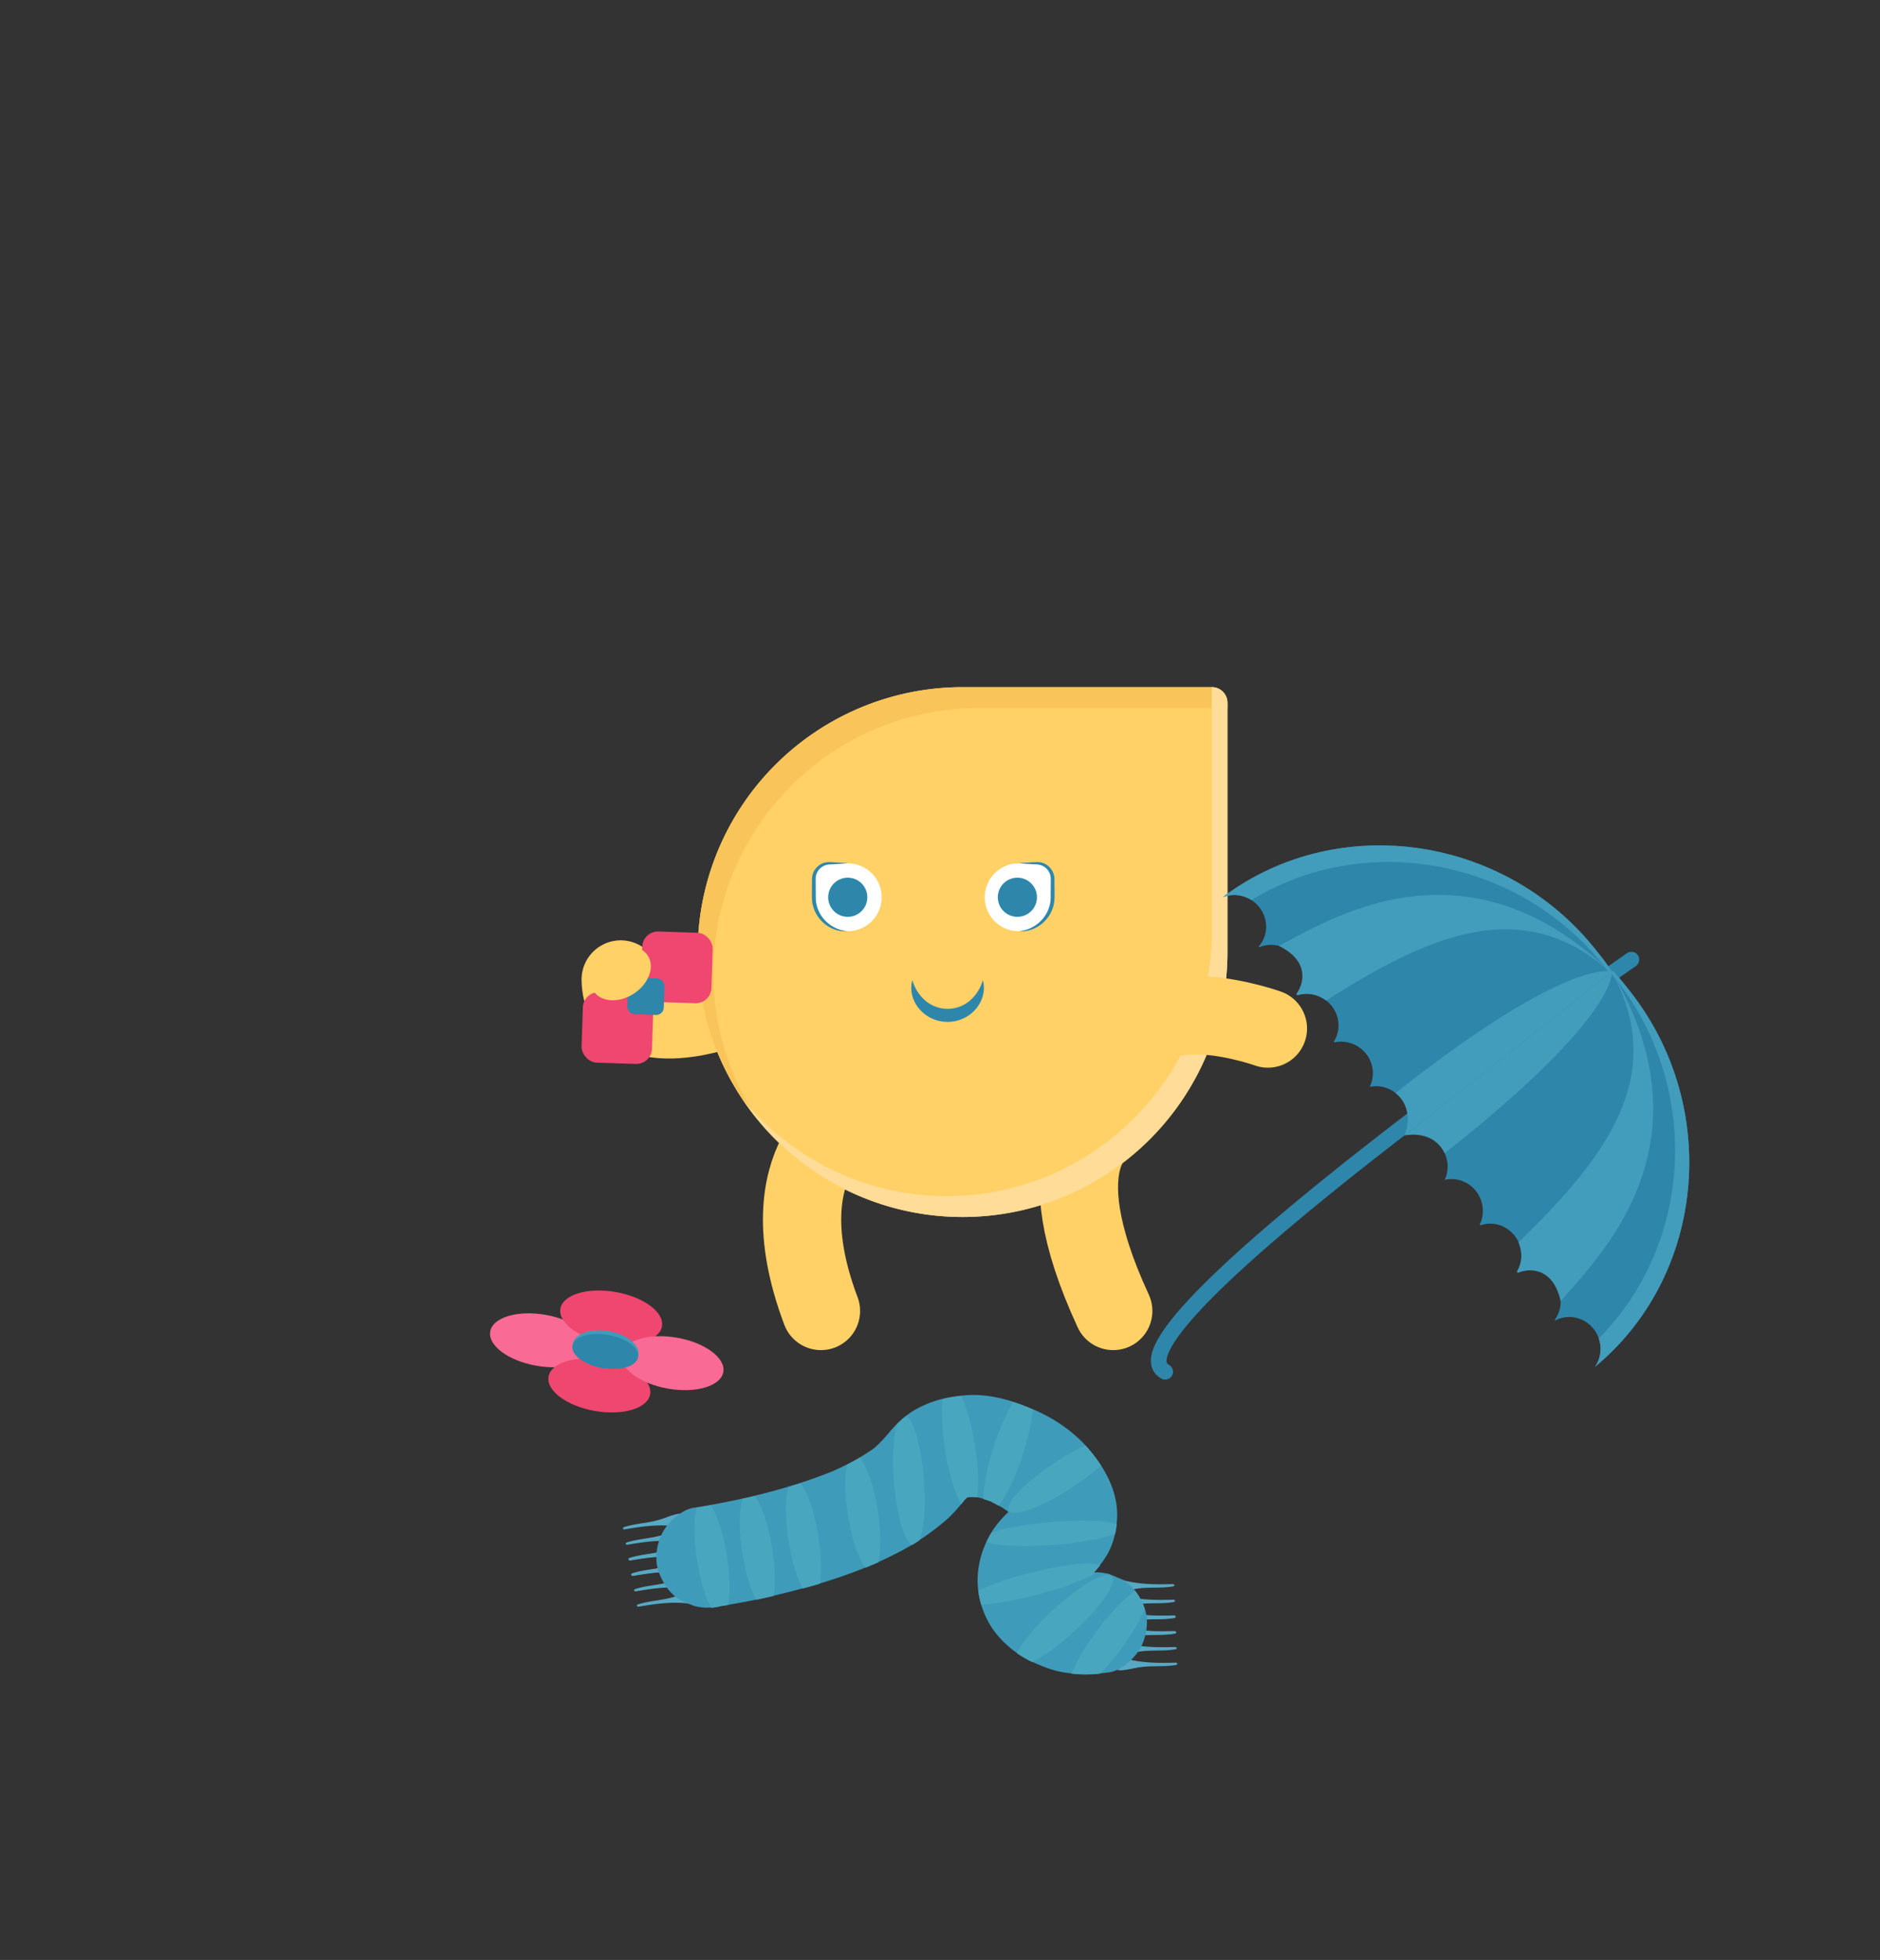 <svg xmlns="http://www.w3.org/2000/svg" xmlns:xlink="http://www.w3.org/1999/xlink" viewBox="0 0 1440.8 1501.84"><rect x="0" y="0" width="1440.8" height="1501.84" fill="#333333" stroke="none"/><defs><style>.cls-1,.cls-2,.cls-8{fill:none;}.cls-2{stroke:#ffd166;stroke-width:60px;}.cls-2,.cls-8{stroke-linecap:round;stroke-miterlimit:10;}.cls-3{fill:#ffd166;}.cls-4{fill:#f9c45a;}.cls-5{fill:#ffdc97;}.cls-6{fill:#fff;}.cls-7{fill:#2e86ab;}.cls-8{stroke:#2e86ab;stroke-width:12px;}.cls-9{fill:#429cbc;}.cls-10{fill:#ef476f;}.cls-11{fill:#f96b94;}.cls-12{fill:#3f9bba;}.cls-13{fill:#57a8c3;}.cls-14{clip-path:url(#clip-path);}.cls-15{fill:#49a6bf;}</style><clipPath id="clip-path"><path class="cls-1" d="M877.61,1233.66c-3.05-9.43-8.9-18.54-17.92-23.3l-9.32-3.93a39.18,39.18,0,0,0-12.07-1.34,81.33,81.33,0,0,0,8-10c6.42-9.19,9.36-20.37,9.89-31.45,1-20.43-9.3-38.71-22.2-53.64-10.11-11.7-23.86-21.54-37.93-28-17.3-7.87-36.12-14.06-55.45-12.7-13.67,1-25.6,3.8-37.74,10.32-10.67,5.74-17.89,13.71-25,22.78.93-1.2,1.85-2.4,2.78-3.59a81.19,81.19,0,0,1-11.2,11.5,183.66,183.66,0,0,1-31.51,17.37c-31.38,12.64-64.7,20.85-98,26.58-2.74.48-5.49.94-8.25,1.34-9,1.28-19,10.49-23.31,17.92-4.89,8.36-7,20.68-3.93,30s8.9,18.54,17.92,23.31l9.32,3.93a39.2,39.2,0,0,0,20.73,0c16.16-2.32,32.22-5.78,48.06-9.66,32.79-8.05,66-18.78,95.53-35.43a191.43,191.43,0,0,0,26.68-18.67A100.94,100.94,0,0,0,738,1151a44.19,44.19,0,0,1,3-3.37h0c.55-.16,1.11-.3,1.66-.44,1.73,0,3.47,0,5.2.07a86.52,86.52,0,0,1,11,3.12,98.37,98.37,0,0,1,12.48,7.28c.49.42,1,.84,1.45,1.28a74.24,74.24,0,0,0-15.5,20.11c-10.39,20.66-10.93,42.6-.15,63.25,7.11,13.63,20.54,25.19,34.42,31.49,7.83,3.55,15.23,6.56,23.67,7.89,13.22,2.07,21.89,1.77,35.14-.07,9-1.24,19-10.53,23.31-17.92C878.57,1255.36,880.64,1243,877.61,1233.66Z"/></clipPath></defs><title>thing2</title><g id="Layer_6" data-name="Layer 6"><path class="cls-2" d="M629.16,1004.55C584,885,660.65,853.16,643.16,863.32"/><path class="cls-2" d="M853.16,1004.55c-56.46-122-4.46-143-4.46-143"/><path class="cls-2" d="M560.7,771.55s-84,32-85-21"/><path class="cls-3" d="M737.7,526.55h191a12,12,0,0,1,12,12v191a203,203,0,0,1-203,203h0a203,203,0,0,1-203-203v0a203,203,0,0,1,203-203Z"/><path class="cls-4" d="M546.7,745.55c0-111.65,91.35-203,203-203h191v-4a12,12,0,0,0-12-12h-191c-111.65,0-203,91.35-203,203h0a201.89,201.89,0,0,0,46.72,129.19A201.5,201.5,0,0,1,546.7,745.55Z"/><path class="cls-5" d="M928.7,526.55v187c0,111.65-91.35,203-203,203h0c-62.69,0-119-28.79-156.28-73.81,36.57,54.08,98.45,89.81,168.28,89.81h0c111.65,0,203-91.35,203-203v-191A12,12,0,0,0,928.7,526.55Z"/><path class="cls-2" d="M971.7,788.13s-92.29-32.87-101,19.42"/><path class="cls-6" d="M635.7,661.55h14a26,26,0,0,1,26,26v0a26,26,0,0,1-26,26h0a26,26,0,0,1-26-26v-14a12,12,0,0,1,12-12Z"/><path class="cls-6" d="M780.7,661.55h0a26,26,0,0,1,26,26v0a26,26,0,0,1-26,26h-14a12,12,0,0,1-12-12v-14A26,26,0,0,1,780.7,661.55Z" transform="translate(1561.39 1375.1) rotate(180)"/><path class="cls-7" d="M649.7,713.55a24.2,24.2,0,0,1-10.93-1.64,26.07,26.07,0,0,1-9.32-6.34,26.47,26.47,0,0,1-5.89-9.77c-.28-.92-.52-1.86-.76-2.79s-.32-1.9-.44-2.86-.12-1.94-.14-2.88l0-2.73.08-11a13.11,13.11,0,0,1,10.8-12.75c.49-.05,1-.12,1.47-.14s1,0,1.45,0l2.74.12c3.65.21,7.31.41,11,.74-3.65.33-7.31.53-11,.74l-2.74.12c-.46,0-.85.08-1.28.11s-.83.16-1.24.24a11.37,11.37,0,0,0-4.4,2.25,10.93,10.93,0,0,0-4,8.57l.08,11,0,2.73c0,.9.07,1.73.1,2.6s.24,1.71.36,2.56l.62,2.51a25.85,25.85,0,0,0,4.93,9.08A27.09,27.09,0,0,0,649.7,713.55Z"/><path class="cls-7" d="M780.7,713.55A27.07,27.07,0,0,0,799.2,704a25.85,25.85,0,0,0,4.93-9.08l.63-2.51c.11-.85.26-1.7.35-2.56s.09-1.7.11-2.6l0-2.73.08-11a11,11,0,0,0-4-8.57,11.48,11.48,0,0,0-4.41-2.25c-.41-.08-.82-.18-1.23-.24s-.82-.1-1.29-.11l-2.74-.12c-3.65-.21-7.3-.41-10.95-.74,3.65-.33,7.3-.53,10.95-.74l2.74-.12c.44,0,1,0,1.45,0s1,.09,1.47.14a13,13,0,0,1,5.44,2.33,13.19,13.19,0,0,1,5.37,10.42l.08,11,0,2.73c0,.94-.1,1.92-.15,2.88s-.29,1.91-.44,2.86-.47,1.87-.76,2.79a26.47,26.47,0,0,1-5.89,9.77,26.07,26.07,0,0,1-9.32,6.34A24.16,24.16,0,0,1,780.7,713.55Z"/><path class="cls-7" d="M753.2,751.05a21.82,21.82,0,0,1,.2,11.27,26.23,26.23,0,0,1-5.34,10.59,27.91,27.91,0,0,1-9.72,7.45c-1,.41-1.92.82-2.9,1.16s-2,.6-3,.85-2.06.35-3.1.49l-3.12.19-3.13-.18c-1-.14-2.07-.32-3.1-.5s-2-.56-3-.84-2-.75-2.9-1.16a27.83,27.83,0,0,1-9.73-7.45,26.21,26.21,0,0,1-5.34-10.6,21.81,21.81,0,0,1,.22-11.27,31.89,31.89,0,0,0,10.68,16.31,26.27,26.27,0,0,0,32.64,0A31.79,31.79,0,0,0,753.2,751.05Z"/><circle class="cls-7" cx="649.7" cy="687.55" r="15"/><circle class="cls-7" cx="779.7" cy="687.55" r="15"/><path class="cls-7" d="M1249.22,759.58l-3-3.78q-4.85-6.15-10-11.83l-.73.58q-4.32-6.37-9.17-12.51l-3-3.77c-70.1-88.61-198.48-106.74-286.18-40.79A24.2,24.2,0,0,1,960.87,691c10.49,8.16,12.59,23,4.68,33.2-.3.38-.61.74-.93,1.09l.42.53a24.15,24.15,0,0,1,24.05,3.39c10.45,8.12,12.57,22.89,4.78,33.06l.28.36a24.22,24.22,0,0,1,22.22,4c9.91,7.71,12.28,21.37,5.85,31.44l.51.64a24.3,24.3,0,0,1,20,4.65,23.89,23.89,0,0,1,7,29.43,24.31,24.31,0,0,1,19.76,4.72,24.56,24.56,0,0,1,5,5.19c5.93,2.17,11.52,5.59,15,10,1.18,1.49,2.25,3,3.24,4.49a43.17,43.17,0,0,1,6.72,16.93,24.56,24.56,0,0,1,7.76,9.62,24.31,24.31,0,0,1,0,20.32,23.89,23.89,0,0,1,27,13.69,24.3,24.3,0,0,1-.12,20.5l.51.65c11.28-3.91,24,1.57,29.21,13a24.19,24.19,0,0,1-1.23,22.54l.28.37c11.71-5.22,25.57.27,31,12.33a24.18,24.18,0,0,1-2.3,24.18l.41.53c.42-.23.84-.45,1.28-.65,11.74-5.33,25.71.17,31.2,12.27a24.19,24.19,0,0,1-2.08,23.89C1306.9,977.43,1319.11,848.36,1249.22,759.58Z"/><path class="cls-8" d="M1250.27,735.31S838.4,1021.21,893,1051.14"/><path class="cls-9" d="M1235.47,744.56c-2.88-4.25-5.92-8.43-9.16-12.52l-3-3.77c-70.1-88.61-198.48-106.74-286.18-40.79a24.16,24.16,0,0,1,21.94,2.28c86.78-53.21,204.71-32.34,270.82,51.22l3,3.77.89,1.15Z"/><path class="cls-9" d="M1234.58,745.26c-2.8-2.67-5.6-5.28-8.4-7.78l-1.17-1-1.35-1.19C1116.6,642.26,1018.47,705,980,724.78c25,12.13,18.36,30.5,13.67,36.52-.29.39.45,1.34.45,1.34,7.62-2.25,15.16-1,22.22,4,77.46-49.12,150.15-82.71,218.16-21.38Z"/><path class="cls-9" d="M1236.2,744q5.21,5.68,10,11.82l3,3.78c69.89,88.78,57.68,217.85-26.86,287.82a24.11,24.11,0,0,0,2.88-21.87c71.93-72,79-191.58,13.15-275.31l-3-3.77-.9-1.13Z"/><path class="cls-9" d="M1235.31,744.68c2,3.35,3.84,6.68,5.62,10,.25.46.5.92.74,1.38s.55,1.06.84,1.59c65.55,125.75-18.26,206.61-46.45,239.39-6-27.11-25.41-24.94-32.35-21.79-.44.2-1.19-.75-1.19-.75,4-6.89,4.53-14.5,1.23-22.54,65.78-63.92,115.35-126.81,71.51-207.21Z"/><path class="cls-9" d="M1235.26,744.73s-31.84-12.85-165.76,92.83c0,0,15.12,10.06,6.9,32.53Z"/><path class="cls-9" d="M1235.26,744.73s5.83,33.37-128.09,139c0,0-6.61-17.58-30.77-13.69Z"/><rect class="cls-10" x="491.69" y="714.28" width="54" height="54" rx="12" ry="12" transform="translate(1012.82 1499.16) rotate(-178.12)"/><rect class="cls-10" x="446.14" y="760.82" width="54" height="54" rx="12" ry="12" transform="translate(920.22 1590.71) rotate(-178.12)"/><rect class="cls-7" x="480.95" y="749.52" width="28" height="28" rx="5.8" ry="5.8" transform="translate(964.62 1542.84) rotate(-178.12)"/><ellipse class="cls-3" cx="475.7" cy="745.9" rx="24.83" ry="18.48" transform="translate(-332.6 386.3) rotate(-33.49)"/><ellipse class="cls-11" cx="414.62" cy="1027.03" rx="19.82" ry="39.51" transform="translate(-668.24 1259.66) rotate(-80.14)"/><ellipse class="cls-10" cx="468.39" cy="1009.55" rx="19.82" ry="39.51" transform="translate(-606.45 1298.15) rotate(-80.14)"/><ellipse class="cls-10" cx="459.34" cy="1061.64" rx="19.82" ry="39.51" transform="translate(-665.28 1332.4) rotate(-80.14)"/><ellipse class="cls-11" cx="515.42" cy="1044.55" rx="19.82" ry="39.51" transform="translate(-601.97 1373.49) rotate(-80.14)"/><ellipse class="cls-12" cx="464.12" cy="1034.13" rx="14.35" ry="25.54" transform="translate(-634.21 1314.31) rotate(-80.14)"/><ellipse class="cls-7" cx="463.87" cy="1035.59" rx="12.86" ry="25.54" transform="translate(-635.86 1315.27) rotate(-80.14)"/><path class="cls-13" d="M529.52,1196.21l-1.93-.17c.41-.19.82-.41,1.23-.61a12.31,12.31,0,0,0-3.53.14c-5.55,1.31-10.31,3.55-15.76,4.94-8.25,2.1-16.64,2.43-24.64,4.94-.79.19-1.32.72-1.16,1.22s.86.75,1.65.59c12.32-2.11,24.88-3.89,37-2.45a18.91,18.91,0,0,0,3.55.58c4.07-.19,7.66-2.53,8-5.23s-2.65-4.74-6.72-4.56Z"/><path class="cls-13" d="M527.41,1184.4l-1.92-.17c.4-.2.81-.42,1.22-.61a12.62,12.62,0,0,0-3.52.13c-5.56,1.32-10.32,3.56-15.76,5-8.25,2.09-16.65,2.43-24.64,4.94-.79.19-1.32.72-1.16,1.22s.85.75,1.64.58c12.33-2.1,24.88-3.89,37.05-2.44a19,19,0,0,0,3.54.57c4.07-.18,7.66-2.52,8-5.22s-2.65-4.75-6.72-4.56Z"/><path class="cls-13" d="M525.3,1172.58c-.64,0-1.28-.12-1.92-.16l1.23-.62a13.07,13.07,0,0,0-3.53.14c-5.55,1.31-10.31,3.56-15.76,4.94-8.25,2.1-16.64,2.43-24.64,4.95-.79.19-1.32.72-1.16,1.22s.86.74,1.64.58c12.33-2.11,24.89-3.89,37.05-2.44a19.83,19.83,0,0,0,3.55.57c4.07-.18,7.66-2.53,8-5.23s-2.65-4.74-6.71-4.56Z"/><path class="cls-13" d="M523.2,1160.77l-1.92-.17c.4-.19.81-.41,1.22-.61a12.7,12.7,0,0,0-3.53.13c-5.55,1.32-10.31,3.56-15.75,5-8.25,2.1-16.65,2.43-24.65,4.94-.79.19-1.31.72-1.15,1.22s.85.75,1.64.58c12.33-2.1,24.88-3.89,37.05-2.44a18.8,18.8,0,0,0,3.54.58c4.07-.19,7.66-2.53,8-5.23S525,1160,521,1160.16Z"/><path class="cls-13" d="M533.88,1220.06l-1.92-.17,1.23-.61a12.67,12.67,0,0,0-3.53.13c-5.56,1.32-10.31,3.56-15.76,4.95-8.25,2.1-16.65,2.43-24.64,4.94-.79.19-1.32.72-1.16,1.22s.86.75,1.64.58c12.33-2.1,24.89-3.88,37-2.44a18.91,18.91,0,0,0,3.55.58c4.06-.19,7.65-2.53,8-5.23s-2.65-4.74-6.71-4.56Z"/><path class="cls-13" d="M531.78,1208.25l-1.93-.17c.41-.2.82-.42,1.23-.61a12.67,12.67,0,0,0-3.53.13c-5.55,1.32-10.31,3.56-15.76,5-8.24,2.09-16.64,2.42-24.64,4.94-.79.19-1.32.72-1.15,1.22s.85.74,1.64.58c12.33-2.1,24.88-3.89,37-2.44a19.11,19.11,0,0,0,3.55.57c4.07-.18,7.66-2.52,8-5.22s-2.65-4.75-6.72-4.56Z"/><path class="cls-13" d="M529.67,1196.43c-.64,0-1.28-.12-1.92-.17l1.22-.61a12.62,12.62,0,0,0-3.52.14c-5.56,1.31-10.31,3.56-15.76,4.94-8.25,2.1-16.65,2.43-24.64,5-.79.18-1.32.71-1.16,1.21s.86.75,1.64.59c12.33-2.11,24.88-3.89,37.05-2.44a19.83,19.83,0,0,0,3.55.57c4.06-.19,7.65-2.53,8-5.23s-2.65-4.74-6.72-4.56Z"/><path class="cls-13" d="M527.56,1184.62l-1.92-.17c.41-.2.82-.42,1.23-.61a12.67,12.67,0,0,0-3.53.13c-5.55,1.32-10.31,3.56-15.76,5-8.25,2.1-16.64,2.43-24.64,4.94-.79.19-1.32.72-1.16,1.22s.86.75,1.65.58c12.32-2.1,24.88-3.89,37-2.44a18.18,18.18,0,0,0,3.55.57c4.07-.18,7.66-2.52,8-5.22s-2.65-4.74-6.72-4.56Z"/><path class="cls-13" d="M854.25,1242.72l1.88.44c-.43.13-.87.29-1.3.43a12.47,12.47,0,0,0,3.51.36c5.68-.51,10.71-2.06,16.3-2.66,8.46-.91,16.82,0,25.09-1.41.81-.08,1.41-.53,1.32-1s-.74-.86-1.55-.81c-12.5.34-25.18.33-37-2.83a18.65,18.65,0,0,0-3.43-1.06c-4-.4-7.93,1.41-8.67,4s2,5.08,6,5.47Z"/><path class="cls-13" d="M854.66,1254.71l1.88.44-1.3.43a12.52,12.52,0,0,0,3.51.37c5.68-.52,10.71-2.07,16.3-2.67,8.46-.91,16.82,0,25.09-1.41.81-.07,1.41-.52,1.32-1s-.74-.86-1.54-.81c-12.5.34-25.18.33-37-2.82a18.85,18.85,0,0,0-3.43-1.07c-4.05-.39-7.94,1.42-8.68,4s2,5.07,6,5.46Z"/><path class="cls-13" d="M855.07,1266.7l1.88.44c-.43.14-.86.3-1.3.43a12.52,12.52,0,0,0,3.51.37c5.69-.52,10.71-2.06,16.3-2.67,8.47-.91,16.83,0,25.1-1.41.81-.07,1.4-.52,1.31-1s-.74-.86-1.54-.81c-12.5.34-25.18.33-37-2.82a19.4,19.4,0,0,0-3.43-1.07c-4-.39-7.94,1.42-8.67,4s1.95,5.07,6,5.46Z"/><path class="cls-13" d="M855.49,1278.7c.63.13,1.25.3,1.88.43l-1.3.44a12.85,12.85,0,0,0,3.51.36c5.68-.52,10.71-2.06,16.3-2.66,8.46-.91,16.82,0,25.09-1.41.81-.08,1.41-.53,1.32-1s-.74-.86-1.54-.81c-12.51.33-25.19.33-37-2.83a19.53,19.53,0,0,0-3.44-1.07c-4-.39-7.93,1.42-8.67,4s2,5.07,6,5.47Z"/><path class="cls-13" d="M853.3,1218.49l1.88.44-1.3.43a12.48,12.48,0,0,0,3.51.37c5.68-.52,10.71-2.07,16.3-2.67,8.46-.91,16.82,0,25.09-1.41.81-.07,1.41-.52,1.32-1s-.74-.86-1.55-.81c-12.5.34-25.18.33-37-2.82a19,19,0,0,0-3.44-1.07c-4.05-.39-7.93,1.42-8.67,4s2,5.07,6,5.46Z"/><path class="cls-13" d="M853.71,1230.48l1.88.44c-.43.14-.87.3-1.3.43a12.52,12.52,0,0,0,3.51.37c5.68-.52,10.71-2.06,16.3-2.67,8.46-.91,16.82,0,25.09-1.4.81-.08,1.41-.53,1.32-1.05s-.74-.86-1.54-.81c-12.5.34-25.18.33-37-2.82a19.67,19.67,0,0,0-3.43-1.07c-4-.39-7.94,1.42-8.68,4s2,5.07,6,5.46Z"/><path class="cls-13" d="M854.12,1242.48c.63.13,1.26.3,1.88.44-.43.13-.86.29-1.3.43a12.54,12.54,0,0,0,3.52.36c5.68-.52,10.7-2.06,16.29-2.66,8.47-.91,16.83,0,25.1-1.41.81-.08,1.4-.53,1.31-1s-.74-.86-1.54-.81c-12.5.34-25.18.33-37-2.83a19.4,19.4,0,0,0-3.43-1.07c-4-.39-7.94,1.42-8.67,4s2,5.07,6,5.47Z"/><path class="cls-13" d="M854.54,1254.47l1.88.44c-.43.13-.87.29-1.3.43a12.86,12.86,0,0,0,3.51.37c5.68-.52,10.71-2.07,16.3-2.67,8.46-.91,16.82,0,25.09-1.41.81-.07,1.41-.52,1.32-1s-.74-.86-1.54-.81c-12.51.34-25.19.33-37-2.82a18.85,18.85,0,0,0-3.43-1.07c-4.06-.4-7.94,1.42-8.68,4s2,5.07,6,5.46Z"/><path class="cls-12" d="M552.41,1230.56c16.16-2.31,32.22-5.77,48.06-9.66,32.79-8,66-18.78,95.53-35.43a192.21,192.21,0,0,0,26.68-18.66c8.26-6.73,14.43-14.6,20.81-23.15l-6.1,7.89a44,44,0,0,1,7.65-7.66l-7.89,6.09a42.66,42.66,0,0,1,8.14-4.73l-9.32,3.93a47,47,0,0,1,11.52-3.16l-10.37,1.39a61.79,61.79,0,0,1,16,.11l-10.37-1.4a86.1,86.1,0,0,1,20.66,5.77l-9.31-3.93a99.06,99.06,0,0,1,21.09,12.22l-7.89-6.1a78.4,78.4,0,0,1,13.66,13.34l-6.1-7.89a50,50,0,0,1,6.32,10.56l-3.93-9.32a33.33,33.33,0,0,1,2.22,8L778,1158.41a26.46,26.46,0,0,1,0,5.9l1.39-10.37a24,24,0,0,1-1.51,5.7l3.94-9.32a26.5,26.5,0,0,1-3.2,5.4l6.1-7.9c-2.88,3.58-6.6,6-10,9.06-6.89,6.09-13.36,13.75-17.49,21.95-10.39,20.66-10.93,42.61-.15,63.25,7.11,13.63,20.54,25.2,34.42,31.49,7.83,3.55,15.23,6.57,23.67,7.89,13.22,2.07,21.89,1.77,35.14-.07,9-1.24,19-10.53,23.31-17.92,4.89-8.36,7-20.68,3.93-30s-8.9-18.54-17.92-23.31l-9.32-3.93a39.2,39.2,0,0,0-20.73,0l-1.25.17,10.37-1.39a56.54,56.54,0,0,1-12.54,0l10.37,1.39a59.92,59.92,0,0,1-14.42-3.8l9.32,3.93a53.39,53.39,0,0,1-11.35-6.54l7.9,6.1a42.33,42.33,0,0,1-7.09-7.13l6.1,7.89a33.44,33.44,0,0,1-3.67-6.45l3.93,9.31a29.28,29.28,0,0,1-1.62-6l1.39,10.37a28.8,28.8,0,0,1,0-6.43l-1.39,10.36a32,32,0,0,1,1.82-6.72l-3.93,9.32a42.25,42.25,0,0,1,4.69-8.11l-6.09,7.9a73.46,73.46,0,0,1,12.42-12.06c4.67-3.75,8.23-8.52,11.67-13.44,6.42-9.19,9.36-20.36,9.89-31.45,1-20.43-9.3-38.71-22.2-53.63-10.11-11.71-23.86-21.55-37.93-28-17.3-7.87-36.12-14.06-55.45-12.7-13.67,1-25.6,3.8-37.74,10.33-12.33,6.63-20.05,16.23-28.33,27.07l6.1-7.89A85.77,85.77,0,0,1,666,1112.87l7.89-6.1c-12.21,9.43-26.06,16.49-40.21,22.52l9.31-3.93c-32.85,13.82-68,22.61-103.05,28.66-2.74.47-5.49.93-8.25,1.33-9,1.29-19,10.49-23.31,17.92-4.89,8.36-7,20.68-3.93,30s8.9,18.55,17.92,23.31l9.32,3.93a39.2,39.2,0,0,0,20.73,0Z"/><g class="cls-14"><ellipse class="cls-15" cx="545.66" cy="1193.91" rx="11.55" ry="45.53" transform="translate(-180.08 100.08) rotate(-9)"/><ellipse class="cls-15" cx="580.41" cy="1188.4" rx="11.55" ry="45.53" transform="translate(-178.79 105.45) rotate(-9)"/><ellipse class="cls-15" cx="615.75" cy="1178.89" rx="11.55" ry="45.53" transform="translate(-176.86 110.86) rotate(-9)"/><ellipse class="cls-15" cx="661.28" cy="1159.18" rx="11.55" ry="45.53" transform="translate(-173.22 117.74) rotate(-9)"/><ellipse class="cls-15" cx="696.64" cy="1134.27" rx="11.55" ry="50.15" transform="translate(-87.3 58.49) rotate(-4.52)"/><ellipse class="cls-15" cx="735.74" cy="1109.18" rx="11.55" ry="50.15" transform="translate(-164.48 128.77) rotate(-9)"/><ellipse class="cls-15" cx="772.77" cy="1111.37" rx="50.15" ry="11.55" transform="translate(-523.55 1501.1) rotate(-71.92)"/><ellipse class="cls-15" cx="815.22" cy="1130.08" rx="50.15" ry="11.55" transform="translate(-485.5 630.28) rotate(-33.17)"/><ellipse class="cls-15" cx="815.22" cy="1241.81" rx="50.15" ry="11.55" transform="translate(-624.71 876.75) rotate(-42.49)"/><ellipse class="cls-15" cx="849.73" cy="1256.81" rx="50.15" ry="11.55" transform="translate(-665.93 1190.69) rotate(-53.44)"/><ellipse class="cls-15" cx="807.22" cy="1174.95" rx="53.46" ry="8.76" transform="translate(-90.17 67.34) rotate(-4.52)"/><ellipse class="cls-15" cx="791.82" cy="1213.69" rx="53.46" ry="8.76" transform="translate(-277.16 235.27) rotate(-14.41)"/></g></g></svg>